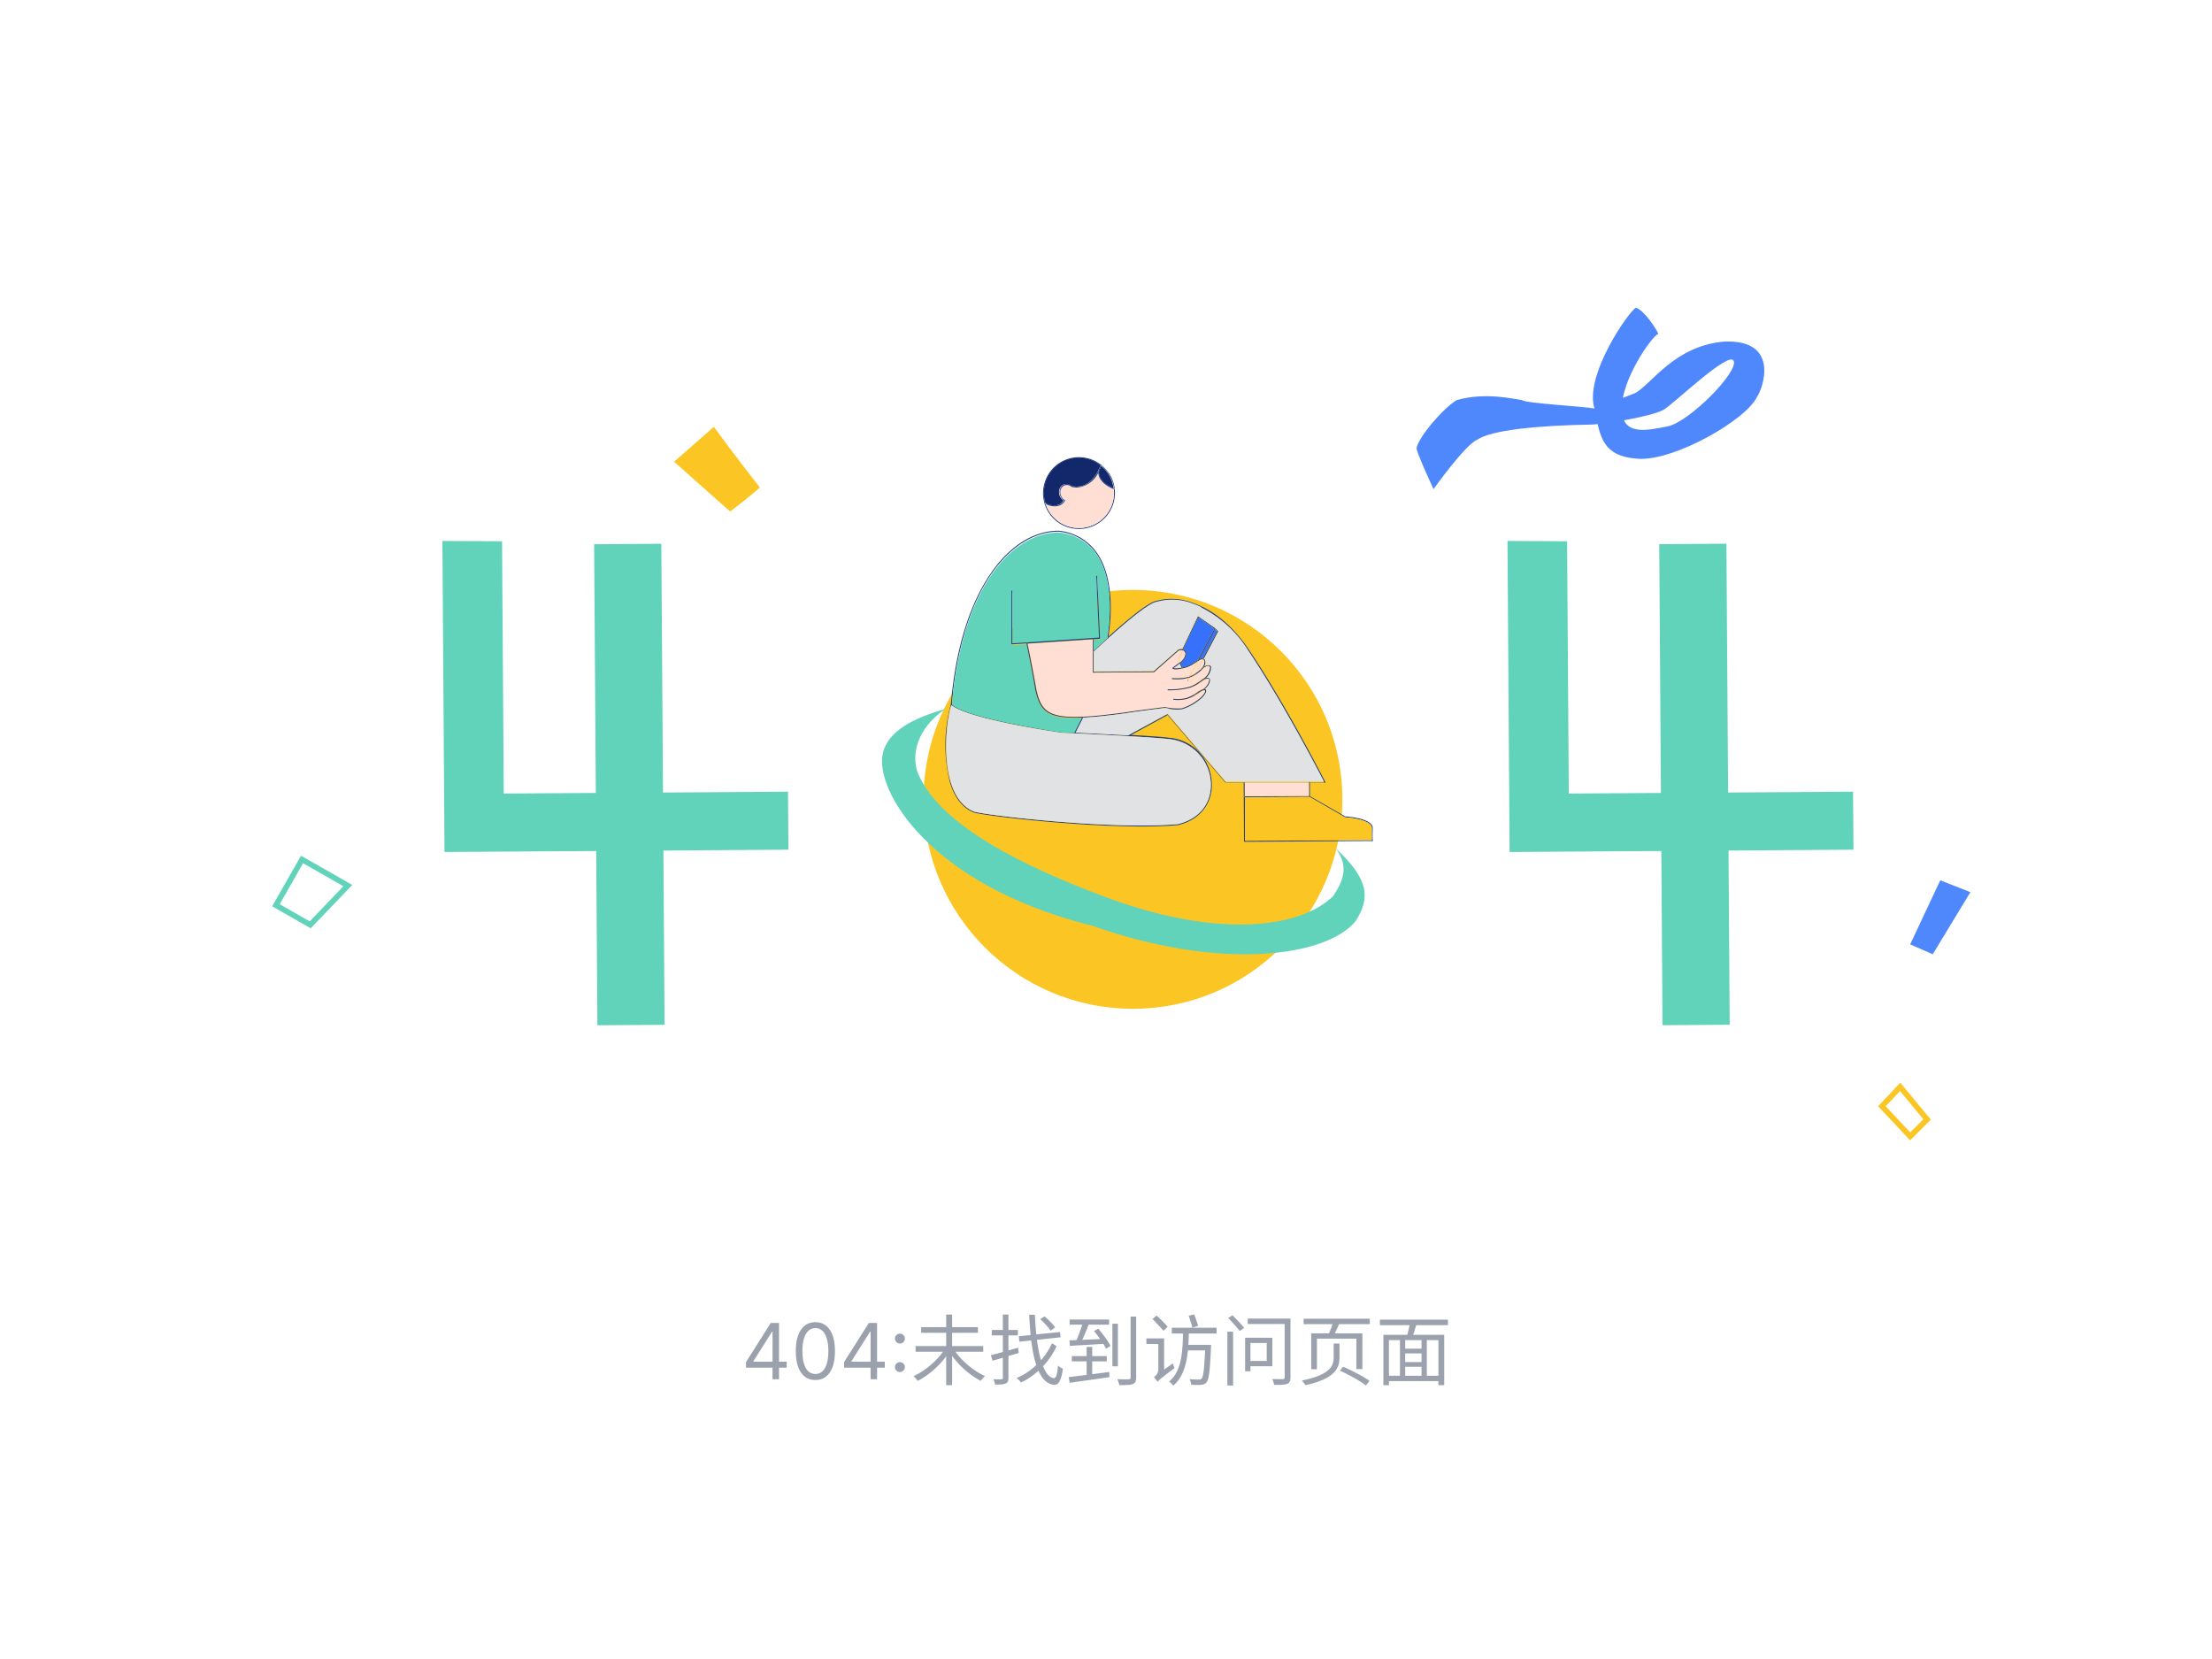 <svg viewBox="0 0 400 300" fill="none" xmlns="http://www.w3.org/2000/svg"><path d="M134.905 247.322v-1.014l4.475-7.08h.735v1.571h-.497l-3.38 5.35v.079h6.025v1.094h-7.358Zm4.793 2.088v-10.182h1.173v10.182h-1.173Zm7.749.139c-.749 0-1.387-.203-1.914-.611-.527-.411-.929-1.006-1.208-1.785-.278-.782-.418-1.727-.418-2.834 0-1.1.14-2.04.418-2.819.282-.782.686-1.378 1.213-1.789.53-.415 1.167-.622 1.909-.622.743 0 1.377.207 1.904.622.531.411.935 1.007 1.213 1.789.282.779.423 1.719.423 2.819 0 1.107-.139 2.052-.418 2.834-.278.779-.681 1.374-1.208 1.785-.527.408-1.165.611-1.914.611Zm0-1.093c.743 0 1.319-.358 1.73-1.074.411-.716.617-1.737.617-3.063 0-.881-.095-1.632-.284-2.252-.185-.62-.454-1.092-.805-1.417a1.776 1.776 0 0 0-1.258-.487c-.736 0-1.311.363-1.725 1.089-.414.722-.621 1.745-.621 3.067 0 .882.092 1.631.278 2.247.186.617.452 1.086.801 1.407.351.322.773.483 1.267.483Zm5.191-1.134v-1.014l4.474-7.08h.736v1.571h-.497l-3.381 5.35v.079h6.026v1.094h-7.358Zm4.792 2.088v-10.182h1.174v10.182h-1.174Zm5.304-1.302a.861.861 0 0 1-.632-.264.864.864 0 0 1-.263-.631c0-.246.088-.456.263-.632a.864.864 0 0 1 .632-.263c.245 0 .455.088.631.263a.861.861 0 0 1 .264.632.842.842 0 0 1-.125.447.923.923 0 0 1-.323.328.848.848 0 0 1-.447.12Zm0-5.151a.864.864 0 0 1-.632-.263.866.866 0 0 1-.263-.632c0-.245.088-.456.263-.631a.861.861 0 0 1 .632-.264.86.86 0 0 1 .631.264.859.859 0 0 1 .264.631.93.93 0 0 1-.448.776.856.856 0 0 1-.447.119Zm15.072 1.483v-1.022h-5.628v-2.408h4.662v-1.022h-4.662v-2.282H171.1v2.282h-4.522v1.022h4.522v2.408h-5.53v1.022h4.942c-1.26 1.806-3.374 3.542-5.32 4.41.238.196.574.602.756.854 1.834-.924 3.794-2.59 5.152-4.452v5.236h1.078v-5.292c1.358 1.862 3.346 3.598 5.194 4.508.182-.266.518-.672.756-.868-1.946-.854-4.074-2.604-5.348-4.396h5.026Zm13.006-4.41c-.392-.56-1.246-1.414-1.932-1.988l-.77.518c.686.602 1.498 1.484 1.876 2.072l.826-.602Zm-6.594 4.634-.126-.952c-.588.154-1.176.336-1.736.49v-2.716h1.708v-.98h-1.708v-2.8h-1.008v2.8h-2.002v.98h2.002v2.996c-.812.224-1.568.434-2.17.574l.308 1.008c.56-.168 1.19-.336 1.862-.546v3.64c0 .196-.084.266-.28.266-.168 0-.77.014-1.442-.014.14.28.28.7.322.966.966 0 1.54-.028 1.904-.196.364-.154.504-.434.504-1.022v-3.948l1.862-.546Zm6.006-1.75a11.768 11.768 0 0 1-1.988 3.052c-.294-1.036-.546-2.282-.728-3.682l4.284-.462-.112-.952-4.284.434a65.377 65.377 0 0 1-.252-3.556h-1.036c.056 1.288.154 2.506.266 3.668l-2.142.224.098.98 2.142-.224c.224 1.708.504 3.22.924 4.452-1.064.994-2.296 1.834-3.584 2.338.294.21.616.546.812.812 1.106-.504 2.198-1.246 3.164-2.128.672 1.54 1.61 2.45 2.856 2.548.7.056 1.246-.644 1.568-2.912-.224-.084-.672-.336-.882-.574-.14 1.554-.364 2.31-.742 2.282-.798-.084-1.456-.868-1.974-2.156a13.972 13.972 0 0 0 2.464-3.626l-.854-.518Zm7.28 5.586v-2.324h2.632v-.952h-2.632v-1.666h-1.008v1.666h-2.674v.952h2.674v2.45c-1.232.154-2.352.294-3.234.392l.168 1.036c1.848-.266 4.578-.644 7.182-1.022l-.028-.938-3.08.406Zm.322-7.798c.364.434.756.938 1.106 1.442-1.12.056-2.226.098-3.22.14.392-.826.798-1.862 1.148-2.744h3.696v-.924h-7.14v.924h2.282c-.266.868-.658 1.96-1.036 2.786l-1.274.056.084.994c1.596-.098 3.85-.21 6.048-.364.196.322.35.616.476.868l.812-.49c-.392-.854-1.372-2.156-2.212-3.122l-.77.434Zm4.326-1.33h-.994v7.7h.994v-7.7Zm2.296-1.288v10.99c0 .266-.084.336-.336.35-.266 0-1.148.014-2.058-.028.14.308.294.798.35 1.078 1.134 0 1.96-.014 2.422-.182.462-.182.63-.504.63-1.218v-10.99h-1.008Zm7.448 2.016v1.036h8.106V240.1h-8.106Zm2.604 3.094v.994h3.78v-.994h-3.78Zm3.444 0v.196c-.14 4.046-.336 5.558-.658 5.908-.126.154-.252.182-.518.168-.266 0-.938 0-1.666-.07.168.28.28.7.308 1.008.714.042 1.414.056 1.806.014.42-.042.7-.14.966-.462.434-.504.616-2.016.798-6.272.014-.14.014-.49.014-.49h-1.05Zm-4.004-2.534c-.084 3.696-.21 7.28-2.548 9.17.266.168.602.49.77.742 2.492-2.114 2.744-5.908 2.828-9.912h-1.05Zm1.008-2.73c.252.686.546 1.61.672 2.156l1.036-.322c-.14-.532-.448-1.414-.714-2.086l-.994.252Zm-6.538.588c.658.658 1.54 1.582 1.974 2.142l.77-.742c-.448-.532-1.344-1.4-2.002-2.03l-.742.63Zm.91 11.382c.196-.294.56-.616 3.08-2.52a5.293 5.293 0 0 1-.308-.84l-2.688 1.904-.28.448.196 1.008Zm-2.016-7.868v1.008h2.856v-1.008h-2.856Zm2.016 7.868c0-.406 1.19-1.288 1.19-1.288v-6.58h-1.05v5.67c0 .644-.504 1.134-.798 1.33.196.196.546.63.658.868Zm12.628-9.086v9.73h1.036v-9.73h-1.036Zm.154-2.478c.714.742 1.624 1.75 2.086 2.352l.798-.574c-.462-.588-1.414-1.582-2.114-2.268l-.77.49Zm3.528.112v.98h7.392v-.98h-7.392Zm6.678 0v10.612c0 .238-.084.322-.336.336-.224 0-1.078.014-1.918-.028.14.294.308.77.35 1.064 1.148.014 1.904-.014 2.352-.182.434-.182.602-.504.602-1.176v-10.626h-1.05Zm-6.622 3.458v.952h3.374v3.248h-3.374v.952h4.396v-5.152h-4.396Zm-.532 0v6.062h.966v-6.062h-.966Zm16.016 3.556c0 1.498-.588 3.136-5.754 4.186.224.21.518.616.63.84 5.404-1.176 6.174-3.108 6.174-5.012v-2.52h-1.05v2.506Zm1.12 2.394c1.624.728 3.696 1.89 4.718 2.674l.644-.826c-1.064-.77-3.178-1.862-4.774-2.562l-.588.714Zm-6.552-9.394v.98h5.222c-.168.546-.42 1.176-.644 1.666h-3.206v6.496h1.036v-5.53h7.126v5.502h1.092v-6.468h-4.998c.252-.49.532-1.092.784-1.666h5.558v-.98h-11.97Zm24.374 10.318h-2.1v-6.44h2.1v6.44Zm-8.946-6.44h1.988v6.44h-1.988v-6.44Zm5.894 1.54h-2.954v-1.54h2.954v1.54Zm-2.954 3.276h2.954v1.624h-2.954v-1.624Zm2.954-.854h-2.954v-1.568h2.954v1.568Zm4.774-6.678v-.994h-12.306v.994h5.362a21.348 21.348 0 0 1-.406 1.75h-4.326v9.114h1.008v-.742h8.946v.742h1.05v-9.114h-5.614c.182-.532.378-1.162.546-1.75h5.74Z" fill="#9BA2AD"/><path d="m80 97.82.38 56.25 62.19-.42-.07-10.49-51.41.34-.3-45.62L80 97.82Z" fill="#61D3BA"/><path d="m119.587 98.332-12.15.083.592 86.988 12.15-.083-.592-86.988ZM272.6 97.82l.38 56.25 62.19-.42-.08-10.49-51.4.34-.31-45.62-10.78-.06Z" fill="#61D3BA"/><path d="m312.192 98.32-12.15.083.593 86.988 12.149-.082-.592-86.988Z" fill="#61D3BA"/><path d="M204.87 182.42c20.915 0 37.87-16.955 37.87-37.87s-16.955-37.87-37.87-37.87S167 123.635 167 144.55s16.955 37.87 37.87 37.87Z" fill="#FBC623"/><path d="M248.25 152v.08h-.09l-23.2.14v-.09l-.05-8h.17V144l11.63-.06v-2.42h.17v2.45l6.36 3.66c.41 0 5.08.35 5 2.16-.08 1.81.01 2.21.01 2.21Zm-.18-.08v-2.11c.08-1.69-4.8-2-4.85-2l-6.4-3.69-11.68.07v7.86l22.93-.13Z" fill="#26417F"/><path d="M248.06 149.78v2.11l-22.94.13v-7.86l11.68-.07 6.4 3.69s4.94.31 4.86 2Z" fill="#FBC623"/><path d="m239.65 141.39.06.12h-2.85v-.09h-.17v.09h-15.12l-4.39-5.14-6-7h.06l-.08-.15 10.48 12.25h17.78c-.72-1.41-7.39-14.33-13.67-23.75a21.367 21.367 0 0 0-8.47-7.79 14.932 14.932 0 0 0-1.59-.65 10.312 10.312 0 0 0-6.56-.33c-2.13.29-10.73 8.41-11.38 9v-.23c.36-.35 1.28-1.22 2.46-2.29h.18v-.26c2.91-2.62 7.21-6.29 8.66-6.49a10.503 10.503 0 0 1 6.66.34c2.65.9 6.55 3.1 10.16 8.51 6.66 9.9 13.71 23.72 13.78 23.86Z" fill="#26417F"/><path d="M239.43 141.34h-17.78l-10.48-12.25.38-.91a6.732 6.732 0 0 0 2.18.07 9.016 9.016 0 0 0 2.79-1.41c1.1-.75 1.63-1.54 1.59-1.93a.272.272 0 0 0-.18-.25.406.406 0 0 0-.17 0 2.514 2.514 0 0 0 1.06-1.64.445.445 0 0 0-.062-.239.444.444 0 0 0-.178-.171.78.78 0 0 0-.61 0 2.619 2.619 0 0 0 1-2 .438.438 0 0 0-.29-.35 1.192 1.192 0 0 0-.95.27 1.218 1.218 0 0 0 .08-1.34l-.12-.09 2.58-4.91-.48-.5h-.05l-3.13-2.26.66-1.56a21.374 21.374 0 0 1 8.47 7.79c6.26 9.34 12.97 22.27 13.69 23.68Z" fill="#E0E2E3"/><path d="M236.86 141.42h-.17v.09h.17v-.09Z" fill="#26417F"/><path d="m236.69 141.51.02 2.42-11.63.06-.01-2.48h11.62Z" fill="#FFDFD4"/><path d="M225.08 143.99v.09h-.17v-.09H225.08ZM225.07 141.51l.01 2.48H224.91l-.01-2.48h.17Z" fill="#26417F"/><path d="M225.07 141.49h-.17v.02h.17v-.02ZM219.8 113.66l.48.5-2.58 4.91a.456.456 0 0 0-.16-.06l2.56-4.87-.35-.37.06-.1-.01-.01Z" fill="#26417F"/><path d="m219.72 113.82.35.37-2.56 4.87a.877.877 0 0 0-.64.18l2.85-5.42Z" fill="#3571FA"/><path d="m219.81 113.65-.01.01-.04-.04.05.03Z" fill="#26417F"/><path d="m219.8 113.66-.02.06-.06.1-.08-.08.12-.12.04.04Z" fill="#26417F"/><path d="m219.76 113.62-.12.12.08.08-2.85 5.42-.13.08-.14.06 3-5.68-2.89-2.07-2.76 5.82h-.16l2.85-6 3.12 2.17Z" fill="#26417F"/><path d="m219.59 113.7-3 5.68c-.15.08-.33.2-.56.35a6.12 6.12 0 0 1-1.28.73c-.306.107-.62.191-.94.25l-.36-.79c.282-.244.53-.523.74-.83.55-.89.19-1.34 0-1.49a.719.719 0 0 0-.27-.15l2.76-5.82 2.91 2.07Z" fill="#3571FA"/><path d="M219.11 141.25c.27 3-1.18 6.73-6.05 7.95-1.94.18-4.18.25-6.57.25-12.69 0-29.73-2.1-30.55-2.59-1.91-.84-3.31-2.63-4.14-5.3a27.928 27.928 0 0 1 .15-14.24c.83-9.86 3.32-18 7.22-23.65 3.42-5 7.78-7.7 12.26-7.7a9.456 9.456 0 0 1 6.84 3.88c3.69 5.13 2.44 13.69 2.16 15.29l-.21.19c.1-.54 1.83-9.94-2.09-15.39a9.281 9.281 0 0 0-6.71-3.8c-4.41 0-8.72 2.7-12.12 7.61-3.83 5.54-6.3 13.59-7.15 23.28l.1.07c-.043.067-.08.137-.11.21 3 2.59 19.75 5 19.93 5l2.23.1.15.07.06-.11c2.39.12 6.18.31 9.55.51l.08.16.26-.15c3.27.19 6.09.38 6.8.5a8.363 8.363 0 0 1 5.9 2.92 8.785 8.785 0 0 1 2.01 4.94ZM213 149c4.76-1.19 6.18-4.79 5.91-7.77a8.347 8.347 0 0 0-7.79-7.6c-1.91-.32-18.93-1.12-19.11-1.13-.69-.1-16.81-2.43-20-5-.75 2-1.66 9-.1 14 .81 2.62 2.18 4.37 4.06 5.2 1.03.58 24.83 3.43 37.03 2.3Z" fill="#26417F"/><path d="M218.94 141.26c.27 3-1.15 6.58-5.91 7.77-12.23 1.1-36-1.75-37-2.32-1.88-.83-3.25-2.58-4.06-5.2-1.56-5-.65-12 .1-14 3.16 2.61 19.28 4.94 20 5 .18 0 17.2.81 19.11 1.13a8.348 8.348 0 0 1 7.76 7.62Z" fill="#E0E2E3"/><path d="M219 120.63a2.624 2.624 0 0 1-1 2 3.048 3.048 0 0 0-.77.41l.27-.21.17-.13a2.706 2.706 0 0 0 1.14-2 .28.28 0 0 0-.18-.22c-.12 0-.49-.06-1.29.66.155-.163.29-.344.4-.54a1.193 1.193 0 0 1 .95-.27.44.44 0 0 1 .31.3Z" fill="#26417F"/><path d="M218.82 123a2.505 2.505 0 0 1-1.06 1.64 1.219 1.219 0 0 0-.44.11 2.626 2.626 0 0 0 1.33-1.75c0-.05-.013-.1-.037-.144a.299.299 0 0 0-.103-.106c-.09 0-.42-.12-1.21.43l.27-.21.18-.13.22-.21a.777.777 0 0 1 .61 0 .452.452 0 0 1 .24.37Z" fill="#26417F"/><path d="M218.78 120.66a2.712 2.712 0 0 1-1.14 2l-.17.13-.27.21-.3.22a7.633 7.633 0 0 1-1.21.76l-.33-.5.79-1.49a9.968 9.968 0 0 0 1.16-.91c.8-.72 1.17-.7 1.29-.66a.279.279 0 0 1 .18.24Z" fill="#FFDFD4"/><path d="M218.65 123a2.632 2.632 0 0 1-1.33 1.75 5.125 5.125 0 0 0-1.26.8 7.044 7.044 0 0 1-1.55.7 6.016 6.016 0 0 1-2.28.11v.17c.275.042.552.062.83.06a7.398 7.398 0 0 0 1.52-.17 6.413 6.413 0 0 0 1.58-.71c.31-.175.61-.365.9-.57.14-.07.27-.16.4-.24a.698.698 0 0 1 .45-.05s.06 0 .07.11c0 .28-.43 1-1.52 1.77a9.297 9.297 0 0 1-2.74 1.39 10.398 10.398 0 0 1-3-.24c-.06 0-6 .76-7.43 1-3.05.4-5.47.66-7.41.75h-.06c-6.33.28-7.52-1.19-8.36-4.85-.72-4.15-1.48-7.75-1.61-8.36l11.78-.79v6l11.07-.08 4.33-3.82a.822.822 0 0 1 .67-.16l-.75 1.58.31.7c-.297.256-.608.496-.93.72l-.21.15a.139.139 0 0 0 0 .17c.08.16.81.15 1.66 0l.74 1.61a8.91 8.91 0 0 1-2.52.11v.16c.301.048.606.068.91.06.574 0 1.147-.057 1.71-.17l.25.55v-.07l.55.35.33.5a4.39 4.39 0 0 1-.62.24 13.636 13.636 0 0 1-3.91.44v.17h.38c1.208 0 2.41-.151 3.58-.45a6.259 6.259 0 0 0 1.9-1l.29-.21c.79-.55 1.12-.48 1.21-.43a.285.285 0 0 1 .07.25Z" fill="#FFDFD4"/><path d="M218.11 124.91c0 .39-.49 1.18-1.59 1.93a9.016 9.016 0 0 1-2.79 1.41 6.732 6.732 0 0 1-2.18-.07c-.44-.07-.79-.14-.87-.16-.33 0-6 .75-7.41 1-3 .4-5.45.66-7.4.75l.06-.11-.1-.05c1.94-.09 4.36-.35 7.41-.75 1.44-.25 7.37-1 7.43-1 .983.225 1.994.306 3 .24a9.297 9.297 0 0 0 2.74-1.39c1.09-.75 1.55-1.49 1.52-1.77 0-.08 0-.1-.07-.11a.698.698 0 0 0-.45.05c.123-.069.237-.153.34-.25a.375.375 0 0 1 .17 0c.059.018.11.056.144.107.035.05.051.112.046.173ZM218 122.61l-.22.21-.18.13-.27.21-.29.21-.11-.13.3-.22c.236-.173.495-.311.77-.41ZM217.79 119.21a1.224 1.224 0 0 1-.08 1.34c-.16.11-.33.25-.52.41.59-.61.72-1.36.48-1.64a.139.139 0 0 0-.09 0l.09-.16.12.05Z" fill="#26417F"/><path d="M217.67 119.33c.24.28.11 1-.48 1.64a9.256 9.256 0 0 1-.87.71l1.26-2.4a.137.137 0 0 1 .09.05Z" fill="#FFDFD4"/><path d="m217.67 119.12-.09.16a.244.244 0 0 0-.16 0l.09-.17a.454.454 0 0 1 .16.01ZM217.76 124.62a1.732 1.732 0 0 1-.34.25c-.47.206-.908.479-1.3.81l-.1-.13c.32-.19.62-.38.84-.54.145-.078.285-.165.42-.26.149-.075.313-.12.48-.13Z" fill="#26417F"/><path d="m217.58 119.28-1.26 2.4-.3.21 1.4-2.66a.237.237 0 0 1 .16.05Z" fill="#FFDFD4"/><path d="m217.51 119.06-.09.17a1.002 1.002 0 0 0-.59.24h-.07l.14-.27a.877.877 0 0 1 .61-.14ZM217.71 120.56a2.68 2.68 0 0 1-.4.54l-.12-.13c.19-.16.36-.3.52-.41Z" fill="#26417F"/><path d="m217.42 119.23-1.4 2.66c-.238.16-.493.294-.76.4l1.47-2.78h.07a.998.998 0 0 1 .62-.28Z" fill="#FFDFD4"/><path d="m217.19 121 .12.13c-.364.331-.752.636-1.16.91l.17-.33c.304-.219.595-.456.87-.71Z" fill="#26417F"/><path d="m217.29 109.8-.66 1.56-2.85 6a.999.999 0 0 0-.86.21l-4.28 3.77-10.86.08v-3.6c.65-.63 9.25-8.75 11.38-9a10.312 10.312 0 0 1 6.56.33c.535.187 1.059.404 1.57.65Z" fill="#E0E2E3"/><path d="M217.4 124.89c-.13.08-.26.17-.4.24-.29.205-.59.396-.9.57.392-.331.83-.603 1.3-.81ZM217.32 124.73a4.314 4.314 0 0 1-.42.26c-.22.16-.52.35-.84.54a5.155 5.155 0 0 1 1.26-.8ZM216.9 123.24l.11.13a6.237 6.237 0 0 1-1.9 1 14.46 14.46 0 0 1-3.58.45h-.38v-.17a13.636 13.636 0 0 0 3.91-.44c.212-.064.42-.144.62-.24a7.645 7.645 0 0 0 1.22-.73ZM216.74 119.32l.13-.08-.14.27-.29.16.16-.29.14-.06Z" fill="#26417F"/><path d="m216.73 119.51-1.47 2.78a1.02 1.02 0 0 1-.19.08l1.42-2.7.24-.16Z" fill="#FFDFD4"/><path d="m216.6 119.38-.16.29-.3.2a6.245 6.245 0 0 1-1.32.74c-.303.106-.614.19-.93.25l-.07-.16c.319-.059.633-.143.94-.25a6.145 6.145 0 0 0 1.28-.73c.23-.14.41-.26.56-.34Z" fill="#26417F"/><path d="m216.44 119.68-1.42 2.7-.4.1-.73-1.61c.316-.06.627-.143.93-.25.469-.192.912-.44 1.32-.74l.3-.2Z" fill="#FFDFD4"/><path d="m216.32 121.68-.17.33-.29.18.16-.3.3-.21Z" fill="#26417F"/><path d="m216.15 122-.79 1.49-.55-.35.08-.15.41.25.56-1.06.29-.18Z" fill="#FFDFD4"/><path d="m216 125.57.1.13a6.413 6.413 0 0 1-1.58.71 7.398 7.398 0 0 1-1.52.17 5.242 5.242 0 0 1-.83-.06v-.17c.76.11 1.534.072 2.28-.11a6.952 6.952 0 0 0 1.55-.7v.03ZM216 121.89l-.16.3c-.226.14-.468.254-.72.34l.12-.24c.267-.106.522-.24.76-.4Z" fill="#26417F"/><path d="m215.86 122.19-.56 1.06-.41-.25.25-.47c.252-.086.494-.2.72-.34Z" fill="#FFDFD4"/><path d="M215.07 122.37a.993.993 0 0 0 .19-.08l-.12.24-.2.06.11-.21.02-.01Z" fill="#26417F"/><path d="m215.14 122.53-.25.47h-.07l-.09.15.08.05v.07l-.25-.55h.16l.09.19.13-.24.2-.06v-.08Z" fill="#FFDFD4"/><path d="m215 122.38-.11.21h-.22l-.07-.16.4-.05Z" fill="#26417F"/><path d="m214.91 122.59-.13.24-.09-.19.22-.05Z" fill="#FFDFD4"/><path d="m214.89 123-.08.15-.08-.05.09-.15.07.05ZM214.62 122.48l.07.16h-.16l-.08-.16a.965.965 0 0 1 .17 0Z" fill="#26417F"/><path d="M214.62 122.48a.965.965 0 0 0-.17 0l-.74-1.61h.18l.73 1.61Z" fill="#FFDFD4"/><path d="m214.45 122.51.08.16a8.691 8.691 0 0 1-1.71.17 4.954 4.954 0 0 1-.91-.06v-.16a8.903 8.903 0 0 0 2.54-.11ZM214.21 117.6c.18.15.54.6 0 1.49a4.33 4.33 0 0 1-.74.83l-.08-.16a3.85 3.85 0 0 0 .67-.76c.34-.54.36-1 0-1.27a.843.843 0 0 0-.23-.13l.07-.15c.114.024.22.076.31.15Z" fill="#26417F"/><path d="M214.1 117.73c.31.26.29.73 0 1.27a3.882 3.882 0 0 1-.67.76l-.26-.57.75-1.59a.85.85 0 0 1 .18.13Z" fill="#FFDFD4"/><path d="m213.94 117.45-.07.15a.539.539 0 0 0-.17 0l.08-.17.16.02ZM213.82 120.71l.07.16h-.18l-.07-.15.18-.01Z" fill="#26417F"/><path d="m213.87 117.6-.75 1.59.26.57-.14.12-.31-.7.75-1.58a.506.506 0 0 1 .19 0Z" fill="#FFDFD4"/><path d="m213.46 119.92.36.79h-.18l-.32-.71.14-.08ZM213.78 117.4l-.08.17a.809.809 0 0 0-.67.16l-4.33 3.82-11.07.08v-6h.17v2a1.195 1.195 0 0 0-.16.15l.12.12v3.6l10.86-.08 4.28-3.77a1.003 1.003 0 0 1 .88-.25ZM213.64 120.75l.07.15c-.85.17-1.58.18-1.66 0a.145.145 0 0 1-.029-.085c0-.031.011-.061.029-.085l.21-.15c.322-.224.633-.464.93-.72l.08.16c-.29.249-.594.483-.91.7l-.14.1c.474.045.953.022 1.42-.07Z" fill="#26417F"/><path d="m213.32 120 .32.71a4.92 4.92 0 0 1-1.37.09l.14-.1c.316-.217.619-.451.91-.7Z" fill="#E0E2E3"/><path d="m213.38 119.76.08.16-.14.12-.08-.16.14-.12Z" fill="#26417F"/><path d="m211.55 128.18-.38.91L204 133c-3.37-.2-7.16-.39-9.55-.51l1.38-2.71c1.95-.09 4.37-.35 7.4-.75 1.39-.24 7.08-.95 7.41-1 .12-.03.47.08.91.15Z" fill="#E0E2E3"/><path d="m211.12 129.13.08.15-.06.03-.1-.11.08-.07Z" fill="#26417F"/><path d="m211.14 129.31-6.77 3.69H204l7.08-3.85-.08.07.14.09ZM204.37 133l-.26.15-.11-.15h.37ZM200.5 85.49a6.518 6.518 0 0 1-8.983 9.094 6.496 6.496 0 0 1-1.807-1.784 6.533 6.533 0 0 1 1.74-9 6.506 6.506 0 0 1 7.242-.048 6.51 6.51 0 0 1 1.808 1.788v-.05Zm1 3 .06-.17a.743.743 0 0 1-.13-.06 6.474 6.474 0 0 0-1-2.66 6.064 6.064 0 0 0-1.2-1.32 1.2 1.2 0 0 0 0-.12h-.16v.06a6.342 6.342 0 0 0-2.71-1.24 7.17 7.17 0 0 0-1.21-.11 6.343 6.343 0 0 0-6.271 5.145A6.342 6.342 0 0 0 189 90.92l-.11.13.21.14a6.34 6.34 0 0 0 12.23-.85c.121-.623.148-1.26.08-1.89l.09.04Z" fill="#26417F"/><path d="m201.52 88.3-.06.17h-.05v-.21c.036.016.073.03.11.04Z" fill="#26417F"/><path d="M201.41 88.45a6.347 6.347 0 0 1-4.123 6.632 6.351 6.351 0 0 1-7.437-2.382 6.266 6.266 0 0 1-.75-1.51c.466.254.989.384 1.52.38.192 0 .383-.02.57-.06a1.812 1.812 0 0 0 1.32-1v-.07h-.06a1.666 1.666 0 0 1-.8-1.56 1.3 1.3 0 0 1 .75-1.09 1.272 1.272 0 0 1 1.28.27c.305.069.617.106.93.11a4.66 4.66 0 0 0 3.92-2.72c.1.66.47 2.04 2.88 3Z" fill="#FFDFD4"/><path d="M201.39 88.24v.21c-2.42-1-2.78-2.34-2.8-3 .06-.12.13-.24.18-.35.01.08-.42 1.9 2.62 3.14Z" fill="#26417F"/><path d="M200.35 85.58a6.46 6.46 0 0 1 1 2.66c-3-1.22-2.61-3.06-2.6-3.15.143-.266.264-.544.36-.83.477.375.895.82 1.24 1.32Z" fill="#13286A"/><path d="M200.43 115.15v.26h-.18l.18-.26Z" fill="#26417F"/><path d="M198.13 100c3.92 5.45 2.19 14.85 2.09 15.39-1.18 1.07-2.1 1.94-2.46 2.29v-2l1.09-.07h.09l-.51-11.35h-.18l.51 11.19-15.68 1.05v-9.54h-.17v9.72l2.73-.18c.11.53.89 4.17 1.6 8.39.8 3.46 1.9 5 7.09 5h1.36l-1.37 2.68-2.23-.1c-.18 0-16.93-2.45-19.93-5 .031-.073.067-.144.11-.21l-.1-.07c.85-9.69 3.32-17.74 7.15-23.28 3.4-4.91 7.71-7.61 12.12-7.61a9.283 9.283 0 0 1 6.69 3.7Z" fill="#61D3BA"/><path d="M199 84.09h.16a1.2 1.2 0 0 1 0 .12l-.14-.11-.02-.01ZM199 84.15l.14.11a5.343 5.343 0 0 1-.36.83h-.16c.145-.306.272-.62.38-.94Z" fill="#26417F"/><path d="M196.3 82.91a6.341 6.341 0 0 1 2.7 1.24 8.628 8.628 0 0 1-.39.9c-.65 1.31-2.15 3.42-4.81 2.84a1.402 1.402 0 0 0-1.43-.29 1.466 1.466 0 0 0-.86 1.23 1.843 1.843 0 0 0 .81 1.68 1.645 1.645 0 0 1-1.18.83 2.86 2.86 0 0 1-2.13-.42 6.338 6.338 0 0 1 6.07-8.12c.409.002.817.038 1.22.11Z" fill="#13286A"/><path d="m198.41 104.16.51 11.35h-.09l-1.09.07h-.17l-11.78.79a.335.335 0 0 1 0-.1h-.17v.07l-2.73.18v-9.72h.17v9.54l15.68-1.05-.51-11.19.18.06ZM198.63 85.05h.16c0 .11-.12.23-.18.35a1.284 1.284 0 0 1 .02-.35Z" fill="#26417F"/><path d="M198.62 85.05c-.02.13-.02.26 0 .39a4.664 4.664 0 0 1-3.92 2.72 4.517 4.517 0 0 1-.93-.11 1.27 1.27 0 0 0-1.28-.27 1.3 1.3 0 0 0-.75 1.09 1.667 1.667 0 0 0 .8 1.56h.06v.07a1.812 1.812 0 0 1-1.32 1c-.188.04-.379.06-.57.06a3.129 3.129 0 0 1-1.52-.38 1.34 1.34 0 0 1-.08-.27 2.86 2.86 0 0 0 2.13.42 1.643 1.643 0 0 0 1.18-.83 1.84 1.84 0 0 1-.81-1.68 1.476 1.476 0 0 1 .86-1.23 1.4 1.4 0 0 1 1.43.29c2.57.59 4.1-1.52 4.72-2.83ZM197.76 117.63v.23l-.12-.12c.038-.039.078-.076.12-.11ZM197.69 115.59l-.12.01v-.01h.12ZM195.93 129.65l-.06.11h-.2l.09-.18h.07l.1.07Z" fill="#26417F"/><path d="m195.87 129.76-1.38 2.71h-.19l1.37-2.68.2-.03ZM195.76 129.6l-.09.18h-1.36c-5.19 0-6.29-1.55-7.09-5-.71-4.22-1.49-7.86-1.6-8.39h.17c.13.61.89 4.21 1.61 8.36.84 3.66 2.03 5.13 8.36 4.85ZM194.49 132.47l-.06.11-.15-.07.21-.04ZM189 90.92c.018.092.044.183.08.27l-.21-.14.11-.13h.02ZM185.79 116.39h-.17v-.07h.17a.41.41 0 0 0 0 .07Z" fill="#26417F"/><path d="M241.5 153.38c2.65 3.39 1.21 6.16-.43 8.67-6 5.84-20.91 7.73-41.26.13-20.35-7.6-30.62-14.91-33.8-22.29-1.21-3.13-.44-8 4.92-11.68-5.75 1.63-10.39 4-11.28 8-1.56 6.62 8.43 23.88 37.88 31.2 23.43 8.28 42.46 5.55 47.62-.86 2.66-4.17 2.48-7.5-3.65-13.17Z" fill="#61D3BA"/><path d="M259.23 88.45s5.67-8 7.91-8.94c2.5-1.72 10.74-2.58 20.88-2.74 2.46-.17 10.21-1.35 12.72-2.62 1.61-.8 12-10.91 12.78-8.87.78 2.04-7.87 10.83-11.84 11.8-3.85.75-8.42 1.86-8.42-3.25s5.24-12.83 6.61-13.47c-.25-.76-2.61-4.32-4.05-4.72-1.31.71-9.36 12.23-7.49 18.23 1 5 1.31 8.64 7.86 9.09 6.55.45 19.7-7.08 21.57-11.27 1-1.38 4.23-10.36-6-9.92-9 .78-13.08 7.69-16.08 9.32-1.49.58-5.71 2.23-7.36 2.78-1.89-.38-12.4-.93-13.08-1.51-1.44-.19-6.64-1.5-11.85 0-2.65 1.65-7.1 7-7.23 8.75.23 1.28 3.07 7.34 3.07 7.34Z" fill="#4F87FD"/><path d="m129.09 77.19-7.19 6.3s8.38 7.49 10.13 9c3.79-2.85 5.38-4.34 5.38-4.34s-4.77-6.07-8.32-10.96Z" fill="#FBC623"/><path d="m54.62 155.42-4.72 8.28 6.2 3.54 6.8-7.1-8.28-4.72Z" stroke="#61D3BA" stroke-miterlimit="10"/><path d="m350.86 159.19 5.45 2.14-6.81 11.23-4.08-1.79 5.44-11.58Z" fill="#4F87FD"/><path d="m343.61 196.53 4.87 5.9-3.06 3.06-5.11-5.44 3.3-3.52Z" stroke="#FBC623" stroke-miterlimit="10"/></svg>